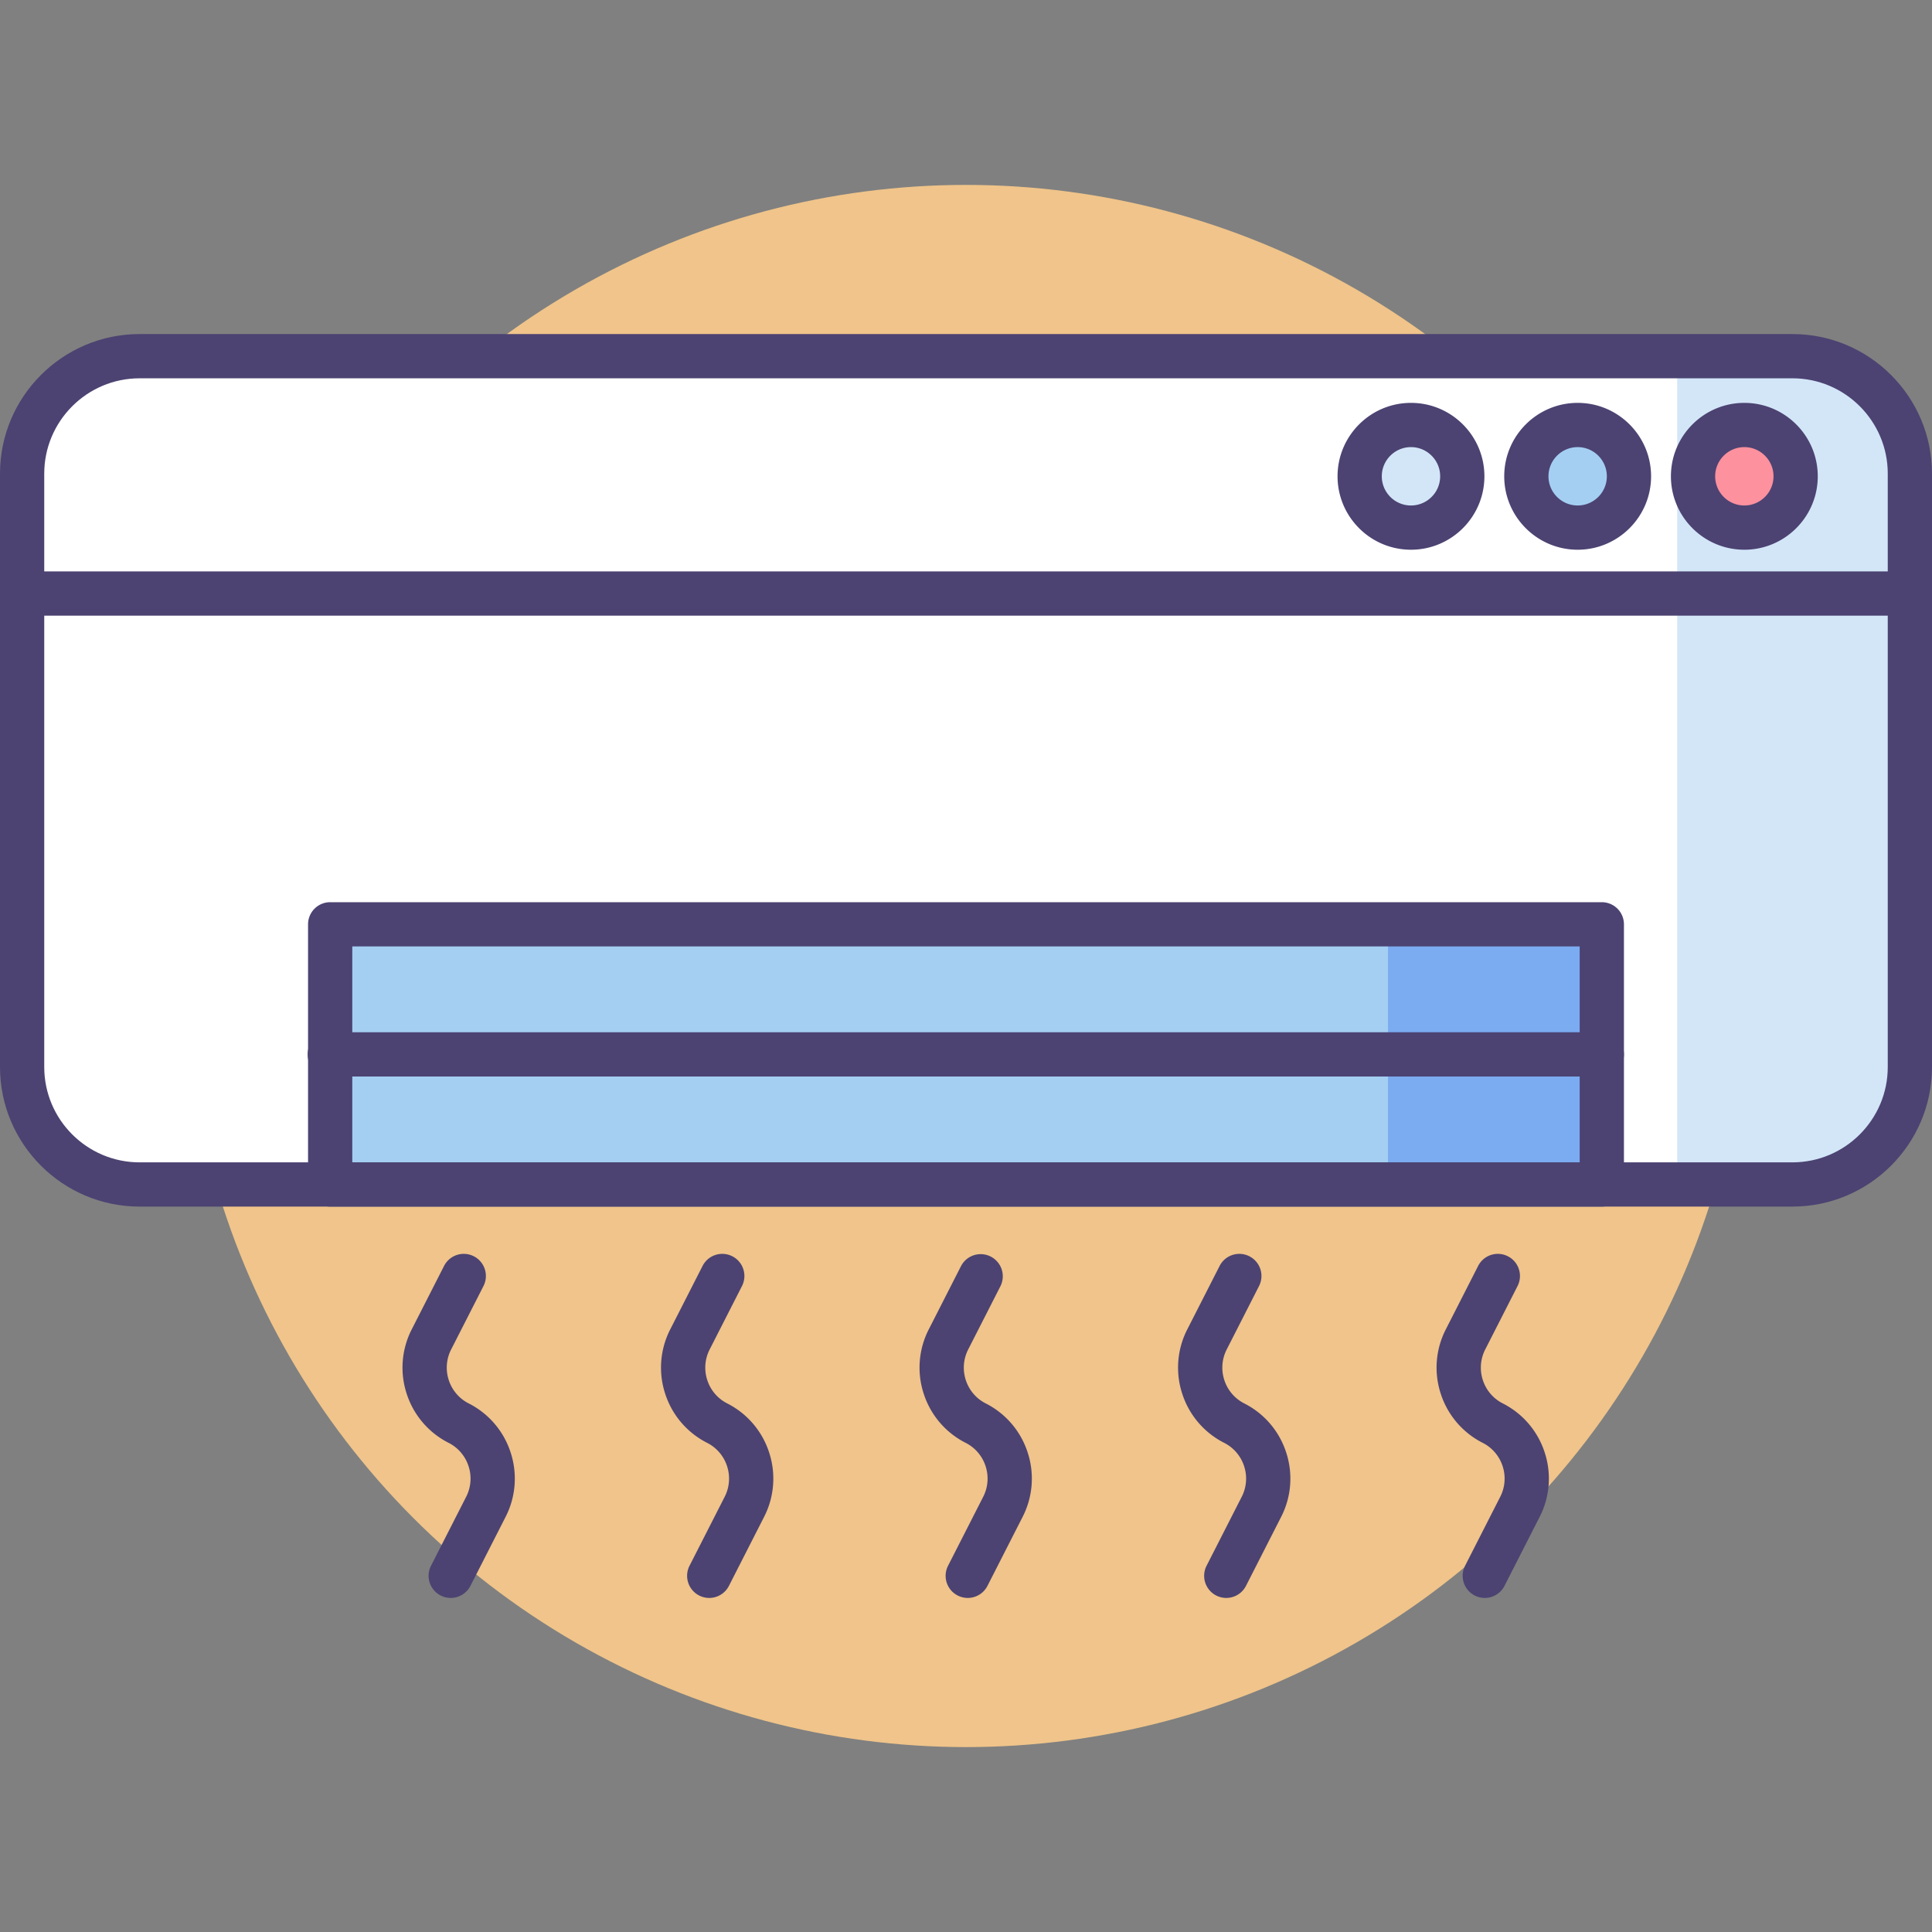 <svg version="1.1" id="Icon_Set" xmlns="http://www.w3.org/2000/svg" x="0" y="0" viewBox="0 0 512 512" style="enable-background:new 0 0 512 512" xml:space="preserve"><rect x="0" y="0" width="512" height="512" fill="#808080" stroke="none"/><style>.st0{fill:#4c4372}.st4{fill:#d3e6f8}.st5{fill:#a4cff2}</style><circle cx="256" cy="256" r="207" style="fill:#f0c48a"/><path d="M475.007 94.393H36.993c-17.193 0-31.13 13.938-31.13 31.131v157.244c0 17.193 13.938 31.131 31.13 31.131h438.014c17.192 0 31.13-13.938 31.13-31.131V125.523c0-17.193-13.938-31.13-31.13-31.13z" style="fill:#fff"/><path class="st4" d="M475.007 94.393H444.48v219.506h30.527c17.192 0 31.13-13.938 31.13-31.13V125.523c0-17.192-13.938-31.13-31.13-31.13z"/><circle class="st4" cx="373.923" cy="126.225" r="13.596"/><circle class="st5" cx="418.096" cy="126.225" r="13.596"/><circle cx="462.269" cy="126.225" r="13.597" style="fill:#fd919e"/><path class="st5" d="M87.5 244.953h337v68.945h-337z"/><path style="fill:#7babf1" d="M367.841 244.953H424.5v68.945h-56.659z"/><path class="st0" d="M475.007 319.761H36.993C16.595 319.761 0 303.166 0 282.769V125.522C0 105.125 16.595 88.53 36.993 88.53h438.014c20.398 0 36.993 16.595 36.993 36.992v157.246c0 20.398-16.595 36.993-36.993 36.993zM36.993 100.256c-13.933 0-25.268 11.335-25.268 25.267v157.246c0 13.932 11.335 25.267 25.268 25.267h438.014c13.933 0 25.268-11.335 25.268-25.267V125.522c0-13.932-11.335-25.267-25.268-25.267H36.993z"/><path class="st0" d="M506.137 163.157H5.862a5.863 5.863 0 0 1 0-11.724h500.274a5.863 5.863 0 0 1 .001 11.724zM424.5 319.761h-337a5.863 5.863 0 0 1-5.863-5.863v-68.944a5.863 5.863 0 0 1 5.863-5.862h337a5.862 5.862 0 0 1 5.862 5.862v68.944a5.862 5.862 0 0 1-5.862 5.863zM93.362 308.035h325.274v-57.22H93.362v57.22z"/><path class="st0" d="M424.5 285.288h-337a5.863 5.863 0 1 1 0-11.724h337a5.862 5.862 0 1 1 0 11.724zM373.924 145.684c-10.729 0-19.459-8.729-19.459-19.459s8.729-19.459 19.459-19.459 19.459 8.729 19.459 19.459c0 10.729-8.73 19.459-19.459 19.459zm0-27.194c-4.265 0-7.733 3.47-7.733 7.734 0 4.264 3.469 7.733 7.733 7.733 4.264 0 7.733-3.47 7.733-7.733 0-4.264-3.469-7.734-7.733-7.734zM418.097 145.684c-10.73 0-19.46-8.729-19.46-19.459s8.73-19.459 19.46-19.459c10.729 0 19.458 8.729 19.458 19.459 0 10.729-8.729 19.459-19.458 19.459zm0-27.194c-4.265 0-7.734 3.47-7.734 7.734 0 4.264 3.47 7.733 7.734 7.733 4.264 0 7.733-3.47 7.733-7.733 0-4.264-3.47-7.734-7.733-7.734zM462.269 145.684c-10.729 0-19.459-8.729-19.459-19.459s8.729-19.459 19.459-19.459c10.729 0 19.459 8.729 19.459 19.459 0 10.729-8.73 19.459-19.459 19.459zm0-27.194c-4.265 0-7.733 3.47-7.733 7.734 0 4.264 3.469 7.733 7.733 7.733 4.265 0 7.733-3.47 7.733-7.733 0-4.264-3.469-7.734-7.733-7.734zM119.44 423.47a5.864 5.864 0 0 1-5.218-8.527l9.312-18.27a10.564 10.564 0 0 0 .639-8.115 10.569 10.569 0 0 0-5.286-6.191 22.212 22.212 0 0 1-11.114-13.015 22.22 22.22 0 0 1 1.345-17.063l8.562-16.801a5.859 5.859 0 0 1 7.885-2.561 5.863 5.863 0 0 1 2.562 7.886l-8.563 16.8a10.564 10.564 0 0 0-.639 8.115 10.564 10.564 0 0 0 5.287 6.191 22.214 22.214 0 0 1 11.114 13.016 22.217 22.217 0 0 1-1.344 17.062l-9.312 18.271a5.867 5.867 0 0 1-5.23 3.202zM187.951 423.47a5.863 5.863 0 0 1-5.219-8.527l9.311-18.27a10.564 10.564 0 0 0 .639-8.115 10.564 10.564 0 0 0-5.287-6.191 22.215 22.215 0 0 1-11.114-13.015 22.22 22.22 0 0 1 1.344-17.063l8.563-16.801a5.859 5.859 0 0 1 7.885-2.561 5.863 5.863 0 0 1 2.561 7.886l-8.561 16.8a10.564 10.564 0 0 0-.64 8.115 10.566 10.566 0 0 0 5.286 6.191 22.208 22.208 0 0 1 11.114 13.016 22.213 22.213 0 0 1-1.345 17.062l-9.311 18.271a5.856 5.856 0 0 1-5.226 3.202zM256.461 423.47a5.862 5.862 0 0 1-5.218-8.527l9.311-18.27a10.564 10.564 0 0 0 .64-8.115 10.569 10.569 0 0 0-5.286-6.191 22.212 22.212 0 0 1-11.114-13.015 22.22 22.22 0 0 1 1.344-17.063l8.562-16.801a5.864 5.864 0 0 1 10.448 5.325l-8.563 16.8a10.569 10.569 0 0 0-.64 8.115 10.566 10.566 0 0 0 5.286 6.191 22.213 22.213 0 0 1 11.115 13.016A22.213 22.213 0 0 1 271 401.997l-9.31 18.271a5.864 5.864 0 0 1-5.229 3.202zM324.971 423.47a5.864 5.864 0 0 1-5.218-8.527l9.312-18.27a10.564 10.564 0 0 0 .639-8.115 10.565 10.565 0 0 0-5.286-6.191 22.212 22.212 0 0 1-11.114-13.015 22.22 22.22 0 0 1 1.345-17.063l8.563-16.801a5.858 5.858 0 0 1 7.885-2.561 5.863 5.863 0 0 1 2.562 7.886l-8.563 16.8a10.564 10.564 0 0 0-.639 8.115 10.564 10.564 0 0 0 5.285 6.191 22.213 22.213 0 0 1 11.115 13.016 22.217 22.217 0 0 1-1.345 17.062l-9.312 18.271a5.865 5.865 0 0 1-5.229 3.202zM393.481 423.47a5.862 5.862 0 0 1-5.218-8.527l9.311-18.27a10.564 10.564 0 0 0 .64-8.115 10.572 10.572 0 0 0-5.286-6.191 22.209 22.209 0 0 1-11.114-13.015 22.21 22.21 0 0 1 1.345-17.063l8.561-16.801a5.86 5.86 0 0 1 7.886-2.561 5.862 5.862 0 0 1 2.56 7.886l-8.561 16.8a10.564 10.564 0 0 0-.64 8.115 10.566 10.566 0 0 0 5.286 6.191 22.218 22.218 0 0 1 11.114 13.016 22.213 22.213 0 0 1-1.345 17.062l-9.311 18.271a5.862 5.862 0 0 1-5.228 3.202z"/></svg>